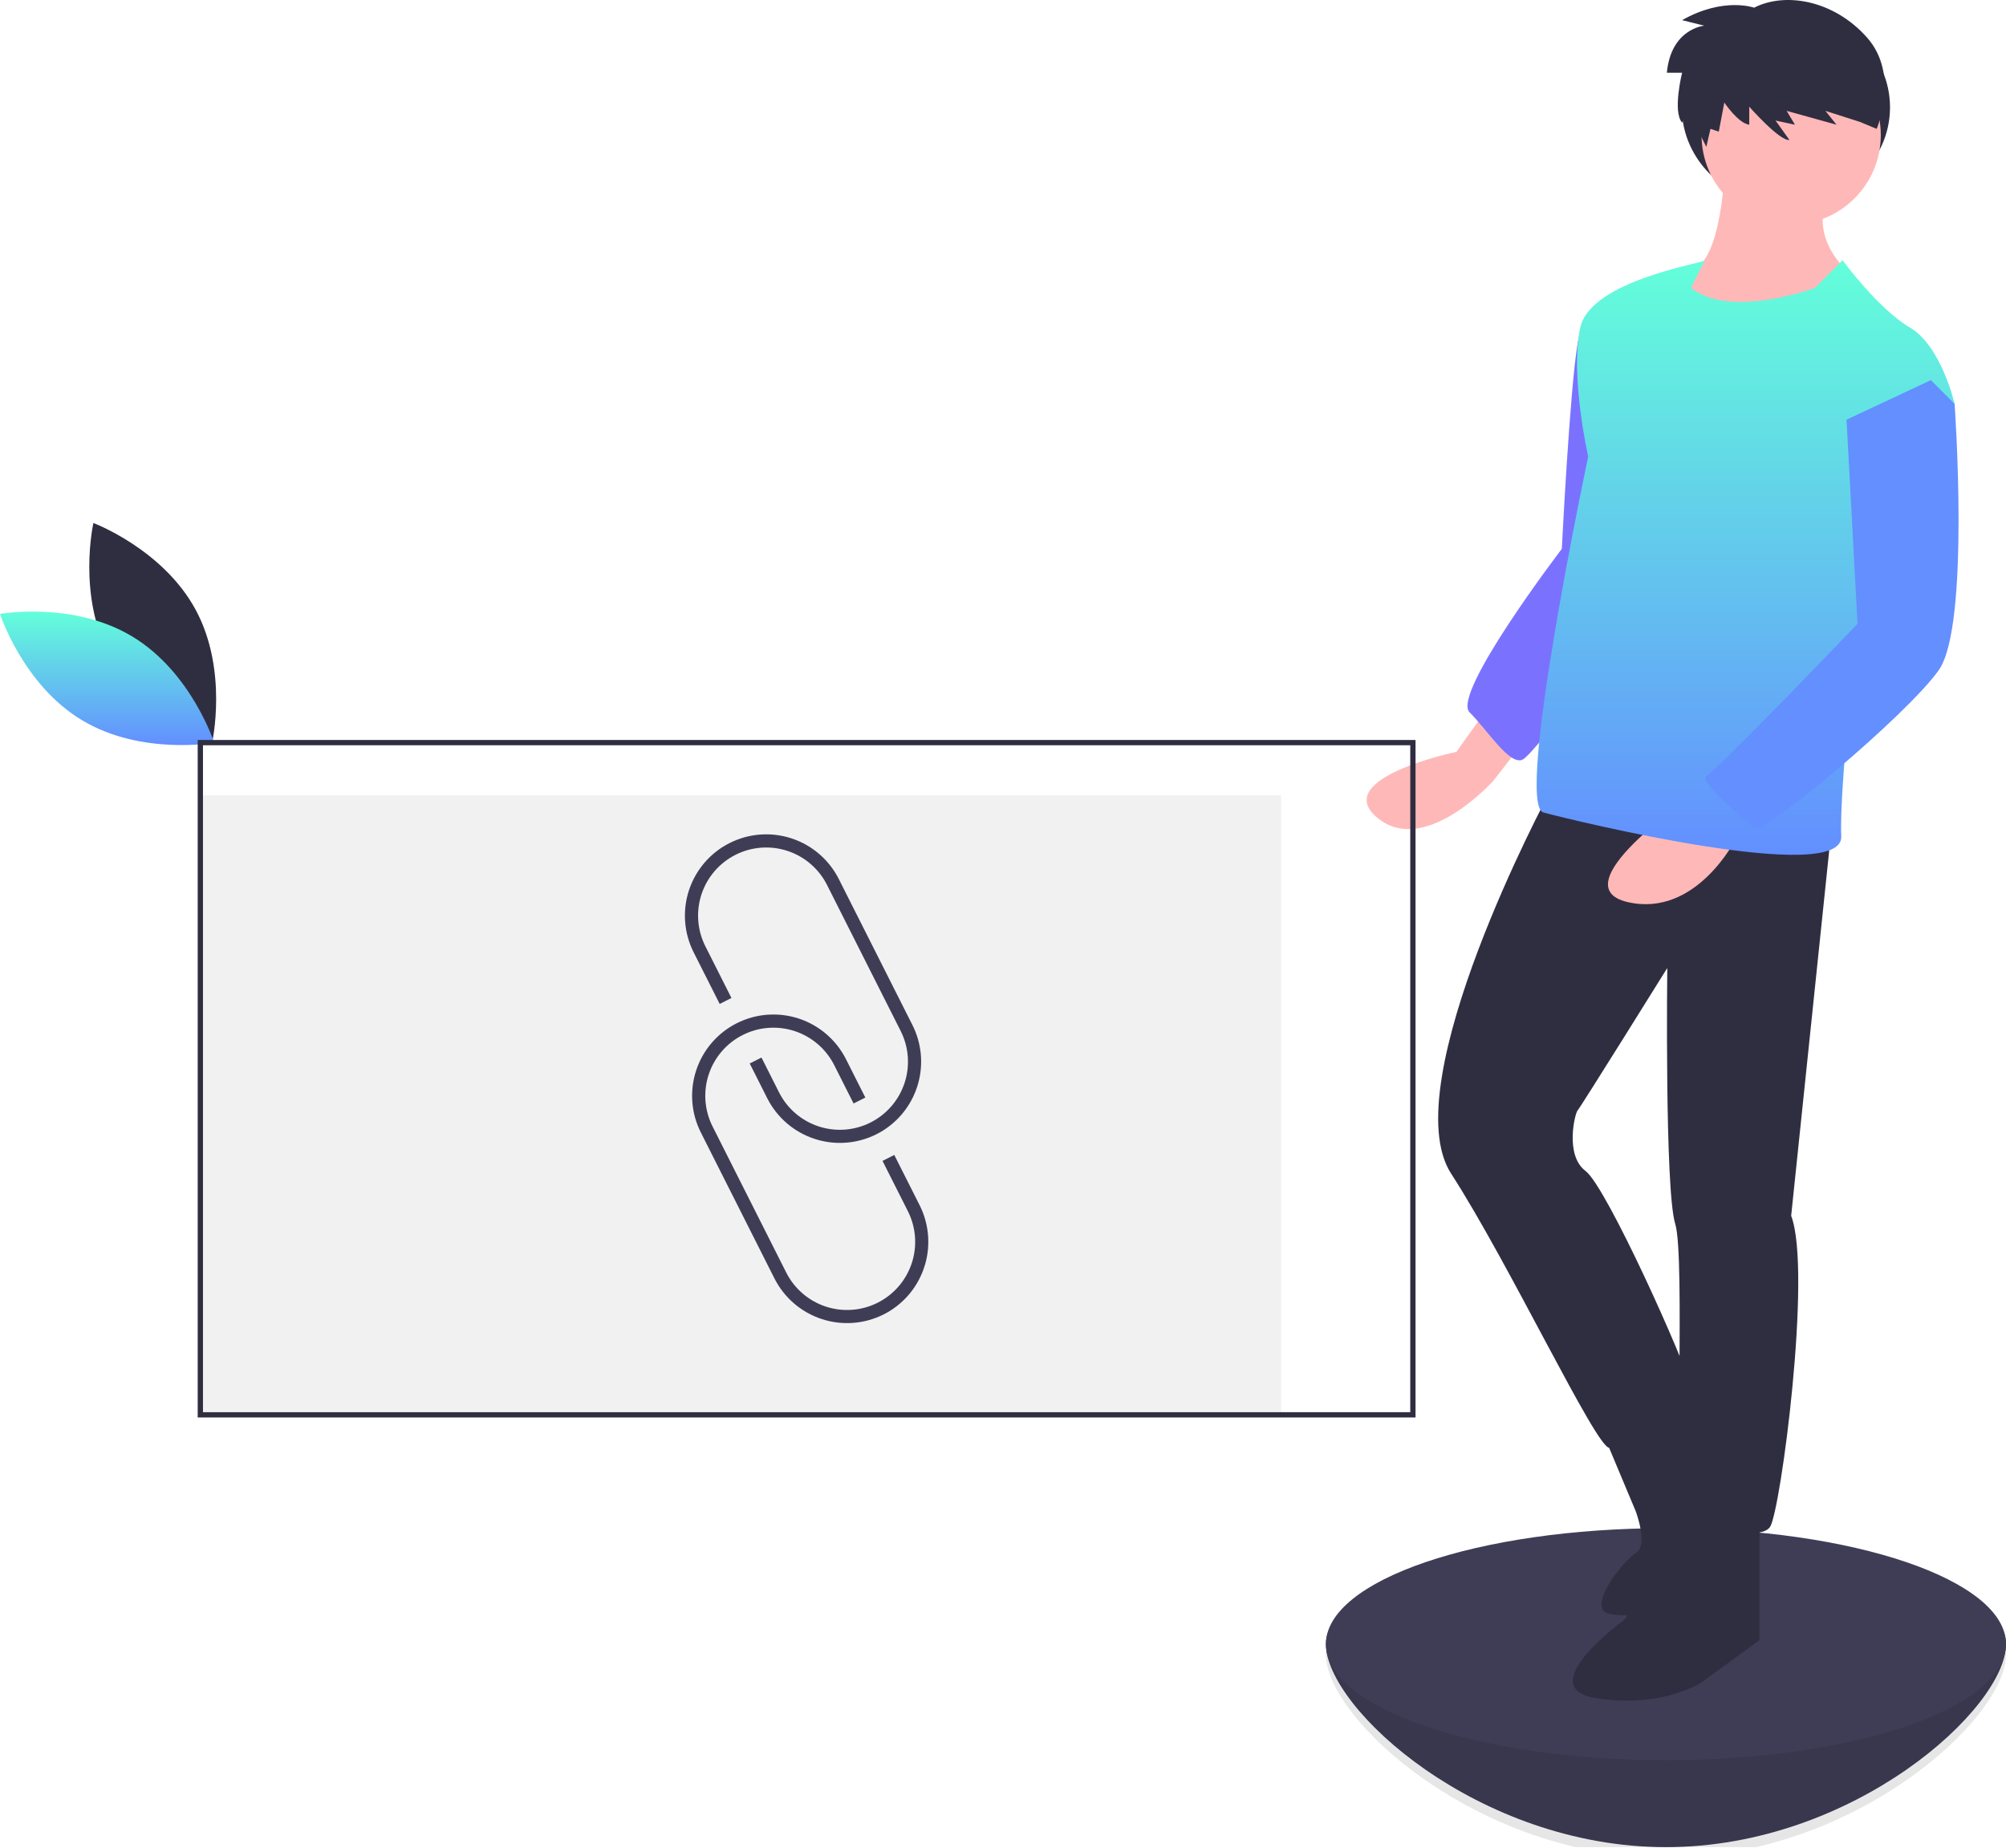 <svg width="761" height="701" viewBox="0 0 761 701" fill="none" xmlns="http://www.w3.org/2000/svg">
<g clip-path="url(#clip0)">
<path d="M41.634 248.923C54.062 271.972 80.44 281.867 80.44 281.867C80.44 281.867 86.667 254.391 74.239 231.342C61.81 208.293 35.433 198.399 35.433 198.399C35.433 198.399 29.206 225.874 41.634 248.923Z" fill="#2F2E41"/>
<path d="M761 623.71C761 648.011 703.245 700.71 632 700.71C560.755 700.71 503 648.011 503 623.71C503 599.41 560.755 612.71 632 612.71C703.245 612.71 761 599.41 761 623.71Z" fill="#3F3D56"/>
<g opacity="0.1" filter="url(#filter0_d)">
<path d="M761 623.71C761 648.011 703.245 700.71 632 700.71C560.755 700.71 503 648.011 503 623.71C503 599.41 560.755 612.71 632 612.71C703.245 612.71 761 599.41 761 623.71Z" fill="black"/>
</g>
<path d="M632 667.71C703.245 667.71 761 648.011 761 623.71C761 599.41 703.245 579.71 632 579.71C560.755 579.71 503 599.41 503 623.71C503 648.011 560.755 667.71 632 667.71Z" fill="#3F3D56"/>
<path d="M486 301.71H76V535.71H486V301.71Z" fill="#F1F1F1"/>
<path d="M677.5 77.71C699.315 77.71 717 61.145 717 40.71C717 20.276 699.315 3.71 677.5 3.71C655.685 3.71 638 20.276 638 40.71C638 61.145 655.685 77.71 677.5 77.71Z" fill="#2F2E41"/>
<path d="M562.5 271.21L552.5 285.21C552.5 285.21 504.5 295.21 522.5 310.21C540.5 325.21 566.5 296.21 566.5 296.21L580.5 278.21L562.5 271.21Z" fill="#FFB8B8"/>
<path d="M614.5 112.21C614.5 112.21 601.5 112.21 598.5 130.21C595.5 148.21 592.5 208.21 592.5 208.21C592.5 208.21 550.5 263.21 557.5 270.21C564.5 277.21 572.5 290.21 577.5 288.21C582.5 286.21 625.5 227.21 625.5 227.21L614.5 112.21Z" fill="#6C63FF"/>
<path d="M654.5 61.21C654.5 61.21 653.5 100.21 641.5 102.21C629.5 104.21 633.5 117.21 633.5 117.21C633.5 117.21 672.5 140.21 698.5 117.21L703.5 105.21C703.5 105.21 685.5 92.21 693.5 74.21L654.5 61.21Z" fill="#FFB8B8"/>
<path d="M587.5 301.21C587.5 301.21 528.5 411.21 550.5 445.21C572.5 479.21 605.5 549.21 610.5 549.21C615.5 549.21 643.5 535.21 641.5 526.21C639.5 517.21 609.5 450.21 601.5 444.21C593.5 438.21 597.5 422.21 598.5 421.21C599.5 420.21 632.5 367.21 632.5 367.21C632.5 367.21 631.5 451.21 635.5 464.21C639.5 477.21 634.5 570.21 639.5 574.21C644.5 578.21 667.5 585.21 671.5 579.21C675.5 573.21 687.5 482.21 679.5 461.21L694.5 317.21L587.5 301.21Z" fill="#2F2E41"/>
<path d="M641.5 568.21L616.5 614.21C616.5 614.21 580.5 640.21 605.5 644.21C630.5 648.21 645.5 638.21 645.5 638.21L667.5 622.21V576.21L641.5 568.21Z" fill="#2F2E41"/>
<path d="M607.5 542.21L620.5 573.21C620.5 573.21 625.5 586.21 620.5 589.21C615.5 592.21 601.5 610.21 610.5 612.21C612.311 612.565 614.15 612.748 615.995 612.757C623.49 612.883 630.932 611.491 637.875 608.666C644.817 605.841 651.116 601.64 656.393 596.317L664.5 588.21C664.5 588.21 636.73 524.262 637.115 524.736C637.5 525.21 607.5 542.21 607.5 542.21Z" fill="#2F2E41"/>
<path d="M679.5 85.21C698.278 85.21 713.5 69.988 713.5 51.21C713.5 32.433 698.278 17.21 679.5 17.21C660.722 17.21 645.5 32.433 645.5 51.21C645.5 69.988 660.722 85.21 679.5 85.21Z" fill="#FFB8B8"/>
<path d="M654.5 294.21L641.5 302.21C641.5 302.21 591.5 336.21 617.5 342.21C643.5 348.21 658.5 318.21 658.5 318.21L668.5 306.21L654.5 294.21Z" fill="#FFB8B8"/>
<path opacity="0.1" d="M728.5 147.21L737.5 156.21C737.5 156.21 743.5 240.21 731.5 257.21C719.5 274.21 664.5 320.21 661.5 317.21C658.5 314.21 639.5 299.21 643.5 297.21C647.5 295.21 700.683 239.641 700.683 239.641L696.5 162.21L728.5 147.21Z" fill="black"/>
<path d="M50.176 241.45C72.615 254.95 81.257 281.764 81.257 281.764C81.257 281.764 53.519 286.691 31.08 273.191C8.642 259.691 0 232.877 0 232.877C0 232.877 27.738 227.95 50.176 241.45Z" fill="url(#paint0_linear)"/>
<path opacity="0.1" d="M614.5 112.21C614.5 112.21 601.5 112.21 598.5 130.21C595.5 148.21 592.5 208.21 592.5 208.21C592.5 208.21 550.5 263.21 557.5 270.21C564.5 277.21 572.5 290.21 577.5 288.21C582.5 286.21 625.5 227.21 625.5 227.21L614.5 112.21Z" fill="#FCFCFC"/>
<path d="M699 98.71L688.5 109.21C688.5 109.21 656.5 121.21 641.5 109.21C641.5 109.21 647 97.71 647 98.71C647 99.71 603.5 106.21 599.5 124.21C595.5 142.21 602.5 173.21 602.5 173.21C602.5 173.21 574.5 305.21 585.5 308.21C596.5 311.21 699.5 336.21 698.5 317.21C697.5 298.21 706.5 220.21 706.5 220.21L741.5 153.21C741.5 153.21 736.5 131.21 724.5 124.21C712.5 117.21 699 98.71 699 98.71Z" fill="url(#paint1_linear)"/>
<path d="M732.5 144.21L741.5 153.21C741.5 153.21 747.5 237.21 735.5 254.21C723.5 271.21 668.5 317.21 665.5 314.21C662.5 311.21 643.5 296.21 647.5 294.21C651.5 292.21 704.683 236.641 704.683 236.641L700.5 159.21L732.5 144.21Z" fill="#638FFF"/>
<path d="M665.438 2.915C665.438 2.915 653.881 -1.287 638.121 7.643L646.526 9.745C646.526 9.745 633.918 10.796 632.342 27.606H638.121C638.121 27.606 634.443 42.316 638.121 46.519L640.485 42.053L647.314 55.712L648.89 48.883L652.042 49.933L654.143 38.901C654.143 38.901 659.397 46.781 663.6 47.307V40.477C663.6 40.477 675.157 53.611 678.834 53.085L673.581 45.731L680.936 47.307L677.784 42.053L696.696 47.307L692.493 42.053L705.627 46.256L711.931 48.883C711.931 48.883 720.862 28.394 708.254 14.21C695.645 0.026 677.259 -3.126 665.438 2.915Z" fill="#2F2E41"/>
<path d="M335.098 428.793C334.258 429.322 333.389 429.813 332.491 430.267C325.186 433.941 316.721 434.567 308.955 432.008C301.189 429.449 294.755 423.914 291.064 416.617L284.412 403.426L288.877 401.175L295.529 414.366C297.056 417.398 299.166 420.099 301.737 422.316C304.309 424.532 307.292 426.22 310.515 427.284C313.739 428.347 317.141 428.764 320.527 428.512C323.912 428.261 327.215 427.344 330.246 425.815C333.277 424.287 335.977 422.176 338.192 419.603C340.407 417.03 342.093 414.047 343.155 410.822C344.216 407.598 344.632 404.195 344.378 400.81C344.125 397.425 343.206 394.123 341.676 391.093L313.739 335.699C312.211 332.669 310.101 329.97 307.53 327.755C304.959 325.54 301.976 323.854 298.753 322.792C295.53 321.73 292.129 321.313 288.745 321.566C285.361 321.818 282.059 322.734 279.029 324.263C275.999 325.791 273.3 327.901 271.085 330.472C268.871 333.043 267.184 336.026 266.123 339.249C265.061 342.472 264.644 345.873 264.896 349.257C265.148 352.641 266.065 355.943 267.593 358.973L277.484 378.585L273.019 380.836L263.128 361.224C259.448 353.92 258.819 345.454 261.379 337.687C263.94 329.92 269.48 323.488 276.782 319.806C284.085 316.123 292.55 315.492 300.318 318.05C308.086 320.608 314.52 326.147 318.204 333.448L346.141 388.841C349.591 395.683 350.371 403.563 348.33 410.948C346.288 418.333 341.572 424.694 335.098 428.793Z" fill="#3F3D56"/>
<path d="M337.8 497.165C336.972 497.687 336.113 498.172 335.223 498.622C327.917 502.296 319.453 502.922 311.687 500.363C303.921 497.804 297.487 492.269 293.796 484.973L265.86 429.579C262.177 422.275 261.546 413.808 264.105 406.039C266.665 398.27 272.207 391.836 279.51 388.153C286.814 384.47 295.281 383.839 303.05 386.398C310.819 388.958 317.253 394.5 320.936 401.803L328.275 416.355L323.81 418.606L316.471 404.054C314.943 401.024 312.833 398.325 310.262 396.11C307.69 393.896 304.708 392.209 301.485 391.147C298.262 390.085 294.861 389.669 291.477 389.921C288.093 390.173 284.791 391.09 281.761 392.618C278.731 394.146 276.032 396.256 273.817 398.827C271.603 401.399 269.916 404.381 268.854 407.604C267.792 410.827 267.376 414.228 267.628 417.612C267.88 420.996 268.797 424.298 270.325 427.328L298.261 482.721C299.788 485.753 301.898 488.455 304.469 490.671C307.04 492.888 310.023 494.576 313.247 495.639C316.471 496.702 319.873 497.12 323.259 496.868C326.644 496.616 329.947 495.699 332.978 494.171C336.009 492.642 338.709 490.531 340.924 487.958C343.139 485.386 344.825 482.402 345.887 479.177C346.948 475.953 347.364 472.551 347.11 469.165C346.856 465.78 345.938 462.478 344.408 459.448L334.792 440.381L339.256 438.13L348.873 457.197C352.315 464.045 353.089 471.929 351.042 479.316C348.996 486.702 344.276 493.064 337.8 497.165Z" fill="#3F3D56"/>
<path d="M537 537.71H75V280.71H537V537.71ZM77 535.71H535V282.71H77V535.71Z" fill="#2F2E41"/>
</g>
<defs>
<filter id="filter0_d" x="499" y="609.078" width="266" height="99.632" filterUnits="userSpaceOnUse" color-interpolation-filters="sRGB">
<feFlood flood-opacity="0" result="BackgroundImageFix"/>
<feColorMatrix in="SourceAlpha" type="matrix" values="0 0 0 0 0 0 0 0 0 0 0 0 0 0 0 0 0 0 127 0"/>
<feOffset dy="4"/>
<feGaussianBlur stdDeviation="2"/>
<feColorMatrix type="matrix" values="0 0 0 0 0 0 0 0 0 0 0 0 0 0 0 0 0 0 0.25 0"/>
<feBlend mode="normal" in2="BackgroundImageFix" result="effect1_dropShadow"/>
<feBlend mode="normal" in="SourceGraphic" in2="effect1_dropShadow" result="shape"/>
</filter>
<linearGradient id="paint0_linear" x1="40.628" y1="232" x2="40.628" y2="282.641" gradientUnits="userSpaceOnUse">
<stop stop-color="#63FFDA"/>
<stop offset="1" stop-color="#638FFF"/>
</linearGradient>
<linearGradient id="paint1_linear" x1="662.22" y1="98.649" x2="662.22" y2="324.277" gradientUnits="userSpaceOnUse">
<stop stop-color="#63FFDA"/>
<stop offset="1" stop-color="#638FFF"/>
</linearGradient>
<clipPath id="clip0">
<rect width="761" height="700.71" fill="white"/>
</clipPath>
</defs>
</svg>
